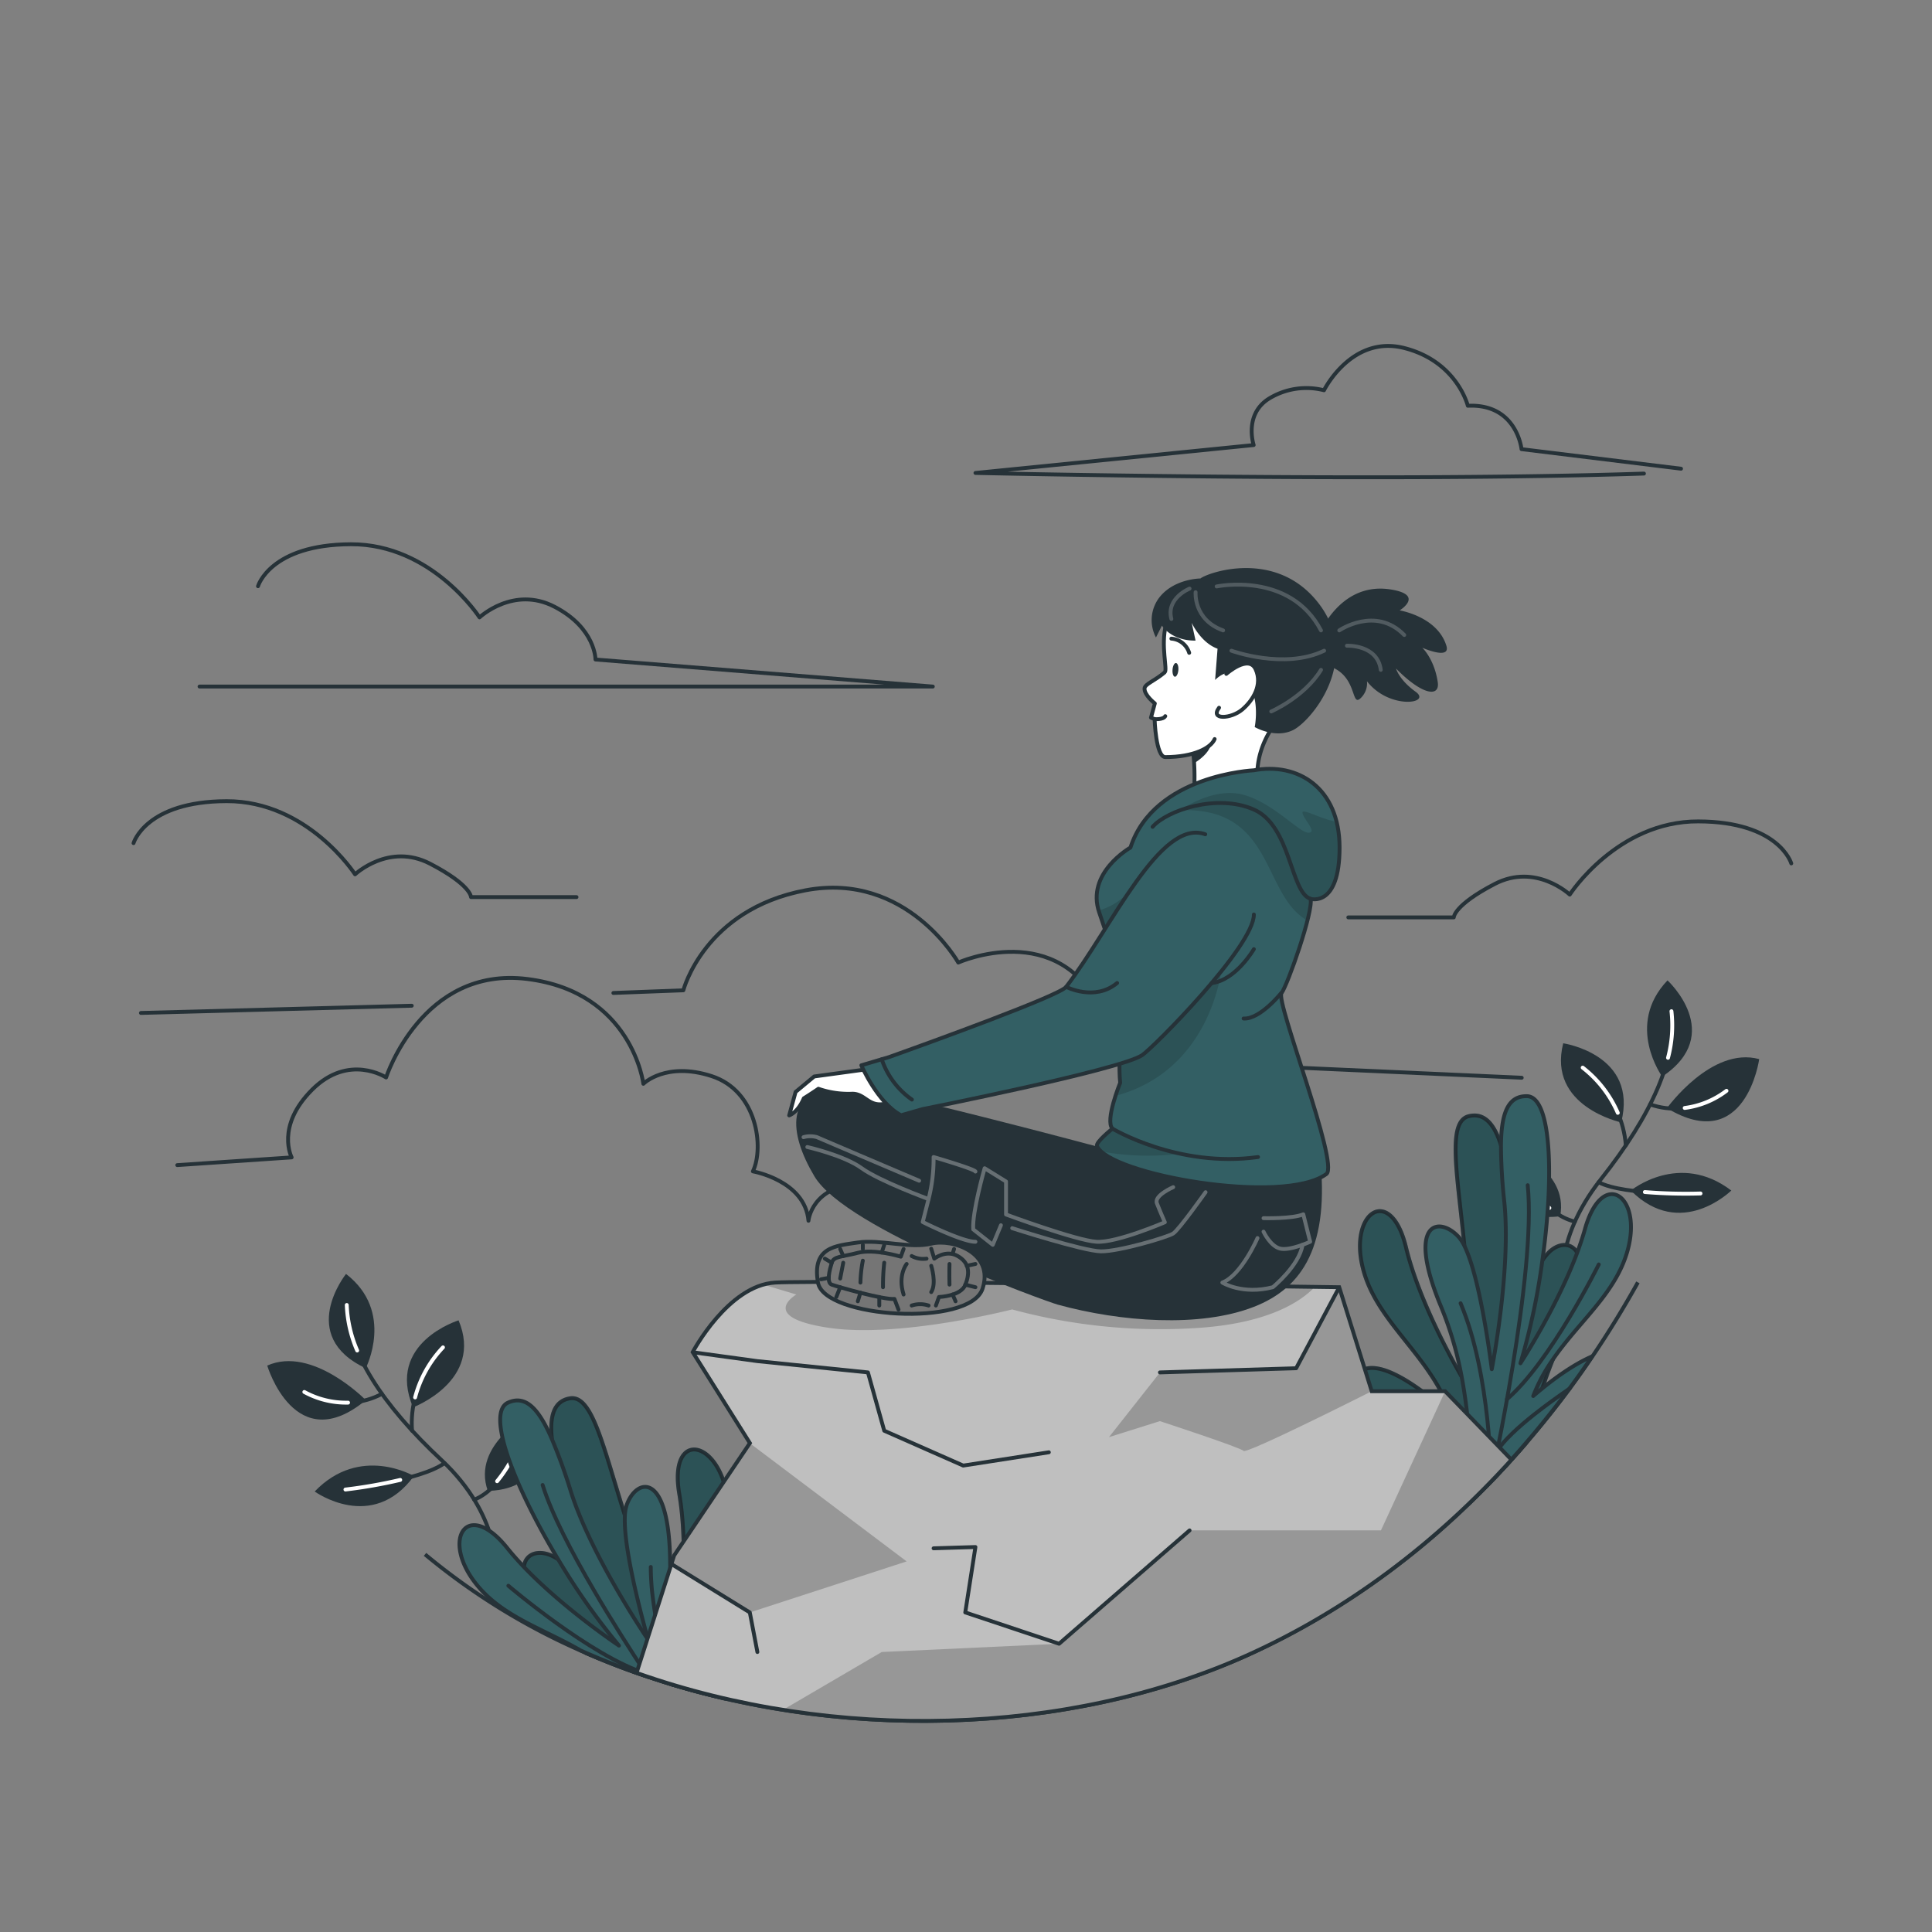 <svg xmlns="http://www.w3.org/2000/svg" xmlns:xlink="http://www.w3.org/1999/xlink" viewBox="0 0 500 500"><rect x="0" y="0" width="500" height="500" fill="#808080" stroke="none"/><defs><clipPath id="freepik--clip-path--inject-2"><path d="M164.74,432.94c51.17,18.1,111.58,16.3,157.84-4.47,26.22-11.76,49.31-29.38,68.59-50.7L374,360.05H355l-8.41-26.92s-133.81-1.93-146-1.2-21.32,18-21.32,18l14.8,23.54-19.6,29.08Z" style="fill:#bfbfbf;stroke:#263238;stroke-miterlimit:10"></path></clipPath><clipPath id="freepik--clip-path-2--inject-2"><path d="M324.5,199.35s-25.85,1.14-31.94,20c0,0-11.63,6.55-8.07,16.83s6.72,21.52,6.72,21.52-2.1,14.88-1.31,22.53c0,0-4,9.78-2,11.87,0,0-4.42,3.51-4,4.48,2.95,7.36,48.17,15.46,59.37,7.25,3.41-2.5-13.22-44.68-11.62-46.81s8.31-21.23,7.52-24.4c0,0,7.51,2.33,7.51-13.27S335.74,197.25,324.5,199.35Z" style="fill:#335F64;stroke:#263238;stroke-linecap:round;stroke-linejoin:round"></path></clipPath></defs><g id="freepik--Clouds--inject-2"><path d="M66.77,151.71s3.11-10.8,24.07-10.86,33.26,18.93,33.26,18.93,8.79-8.27,19.42-2.75,10.59,13.65,10.59,13.65l87.3,7-189.77,0" style="fill:none;stroke:#263238;stroke-linecap:round;stroke-linejoin:round"></path><path d="M463.58,223.45s-3.11-10.81-24.08-10.87-33.25,18.94-33.25,18.94-8.79-8.27-19.42-2.75-10.59,8.65-10.59,8.65h-27.3" style="fill:none;stroke:#263238;stroke-linecap:round;stroke-linejoin:round"></path><path d="M34.56,218.2s3.11-10.8,24.08-10.86,33.25,18.94,33.25,18.94,8.79-8.27,19.42-2.75,10.59,8.64,10.59,8.64h27.3" style="fill:none;stroke:#263238;stroke-linecap:round;stroke-linejoin:round"></path><path d="M45.88,301.53l29.6-2s-4.22-8,5.29-17.51,19.15-3.17,19.15-3.17,9.32-28.88,36.52-25.49,30.06,27.13,30.06,27.13,5.81-5.83,17.65-2,13.63,18.49,10.7,24.66c0,0,13.48,2.37,14.38,12.78,0,0,.83-9.21,13.52-9.49s15.85,14,15.85,14h14.25" style="fill:none;stroke:#263238;stroke-linecap:round;stroke-linejoin:round"></path><path d="M435.05,121.3l-41.28-5.06s-1.21-11.82-13.9-11.23c0,0-2.8-11.47-16.45-14.94S342.65,101,342.65,101a18.5,18.5,0,0,0-14.27,2.18c-6.54,4.12-3.93,12-3.93,12l-72,7.22s105.77,2.41,173,.16" style="fill:none;stroke:#263238;stroke-linecap:round;stroke-linejoin:round"></path><path d="M393.82,278.92l-71.13-3.2c-7.82-23.66-37.4-13.77-37.4-13.77C274.09,237.42,248,249.11,248,249.11s-13.3-23.65-39.53-18.7-31.62,25.88-31.62,25.88l-18.11.69" style="fill:none;stroke:#263238;stroke-linecap:round;stroke-linejoin:round"></path><line x1="106.56" y1="260.28" x2="36.47" y2="262.15" style="fill:none;stroke:#263238;stroke-linecap:round;stroke-linejoin:round"></line></g><g id="freepik--Stone--inject-2"><path d="M423.89,331.88c-3.64,6.54-7.57,12.94-11.77,19.14-1.9,2.82-3.86,5.58-5.86,8.31h0q-5.37,7.25-11.25,14.08-1.87,2.2-3.83,4.35-4.46,4.94-9.18,9.58l-1.76,1.72a203.22,203.22,0,0,1-57.65,39.4c-39.5,17.74-89.33,21.64-134.91,11.13-2.67-.62-5.33-1.28-8-2q-2.91-.8-5.79-1.66-3.1-.93-6.17-2c-1-.33-2-.68-3-1-4.43-1.56-8.8-3.28-13.07-5.14l-1.42-.63A169.71,169.71,0,0,1,110,402.27" style="fill:none;stroke:#263238;stroke-miterlimit:10"></path><path d="M389.77,296.69s16.38,5.54,14,18.05C403.73,314.74,384.84,318.25,389.77,296.69Z" style="fill:#263238"></path><path d="M422.06,308.11s12.52-10.27,26,0C448,308.13,435,321.06,422.06,308.11Z" style="fill:#263238"></path><path d="M455.28,274.1s-3.46,25-23.87,12.69C431.41,286.79,442.94,270.71,455.28,274.1Z" style="fill:#263238"></path><path d="M431.55,253.72s15.1,13.85-1.37,24.91C430.18,278.63,420.5,265.31,431.55,253.72Z" style="fill:#263238"></path><path d="M404.56,270s19.49,2.88,15,20.48C419.6,290.47,400.4,286.41,404.56,270Z" style="fill:#263238"></path><path d="M404.72,334.34s-3.34-12.82,9.66-29.24,19.76-31.31,18.19-43.4" style="fill:none;stroke:#263238;stroke-linecap:round;stroke-linejoin:round"></path><path d="M409.6,276.3s10.25,7.4,11.16,20.12" style="fill:none;stroke:#263238;stroke-linecap:round;stroke-linejoin:round"></path><path d="M446.81,282.3s-8.85,7.31-19.76,3.52" style="fill:none;stroke:#263238;stroke-linecap:round;stroke-linejoin:round"></path><path d="M440.09,308.87s-19.56.64-26.37-2.91" style="fill:none;stroke:#263238;stroke-linecap:round;stroke-linejoin:round"></path><path d="M393.82,303.62s5.53,10.6,13.76,12.53" style="fill:none;stroke:#263238;stroke-linecap:round;stroke-linejoin:round"></path><path d="M431.68,273.76a32.71,32.71,0,0,0,.89-12.06" style="fill:none;stroke:#fff;stroke-linecap:round;stroke-linejoin:round"></path><path d="M409.6,276.3A29.79,29.79,0,0,1,418.68,288" style="fill:none;stroke:#fff;stroke-linecap:round;stroke-linejoin:round"></path><path d="M446.81,282.3A22.51,22.51,0,0,1,436,286.74" style="fill:none;stroke:#fff;stroke-linecap:round;stroke-linejoin:round"></path><path d="M440.09,308.87a130.58,130.58,0,0,1-14.4-.37" style="fill:none;stroke:#fff;stroke-linecap:round;stroke-linejoin:round"></path><path d="M393.82,303.62a34.45,34.45,0,0,0,7.15,9" style="fill:none;stroke:#fff;stroke-linecap:round;stroke-linejoin:round"></path><path d="M137.32,365.88s-15.36,7.94-11.08,19.94C126.24,385.82,145.44,386.45,137.32,365.88Z" style="fill:#263238"></path><path d="M107.12,382S93.19,373.76,81.44,386C81.44,386,96.31,396.77,107.12,382Z" style="fill:#263238"></path><path d="M69.16,353.41s7.17,24.16,25.51,8.95C94.67,362.36,80.85,348.2,69.16,353.41Z" style="fill:#263238"></path><path d="M89.55,329.69s-12.84,16,5.1,24.41C94.65,354.1,102.22,339.48,89.55,329.69Z" style="fill:#263238"></path><path d="M118.68,341.7s-18.83,5.79-11.79,22.52C106.89,364.22,125.26,357.32,118.68,341.7Z" style="fill:#263238"></path><path d="M128.38,406.87s1.2-14.7-14.12-29-24.25-28-24.52-40.16" style="fill:none;stroke:#263238;stroke-linecap:round;stroke-linejoin:round"></path><path d="M114.64,348.7s-9,8.87-8,21.57" style="fill:none;stroke:#263238;stroke-linecap:round;stroke-linejoin:round"></path><path d="M78.76,360.24s9.85,5.89,20.07.5" style="fill:none;stroke:#263238;stroke-linecap:round;stroke-linejoin:round"></path><path d="M89.4,385.49s19.44-2.31,25.64-6.84" style="fill:none;stroke:#263238;stroke-linecap:round;stroke-linejoin:round"></path><path d="M134.36,373.34s-3.78,11.63-11.63,14.78" style="fill:none;stroke:#263238;stroke-linecap:round;stroke-linejoin:round"></path><path d="M92.44,349.51a32.81,32.81,0,0,1-2.7-11.78" style="fill:none;stroke:#fff;stroke-linecap:round;stroke-linejoin:round"></path><path d="M114.64,348.7a29.84,29.84,0,0,0-7.21,12.95" style="fill:none;stroke:#fff;stroke-linecap:round;stroke-linejoin:round"></path><path d="M78.76,360.24A22.47,22.47,0,0,0,90.08,363" style="fill:none;stroke:#fff;stroke-linecap:round;stroke-linejoin:round"></path><path d="M89.4,385.49A127.92,127.92,0,0,0,103.58,383" style="fill:none;stroke:#fff;stroke-linecap:round;stroke-linejoin:round"></path><path d="M134.36,373.34a34.2,34.2,0,0,1-5.71,10" style="fill:none;stroke:#fff;stroke-linecap:round;stroke-linejoin:round"></path><path d="M359.91,364c12.17,6.1,17.92,18.18,20.32,25.06l1.76-1.72q4.72-4.65,9.18-9.58,1.95-2.14,3.83-4.35c.58-2.32,1.24-4.77,2-7.3.64-2.19,1.35-4.44,2.12-6.72.83-2.47,1.73-5,2.72-7.46.85-2.15,1.76-4.3,2.74-6.41s1.85-4.24,2.51-6.1c2.76-7.81,2.58-12.71,1.12-15.2-1.66-2.82-4.95-2.58-7.48,0a13.56,13.56,0,0,0-1.5,1.89h0a61.2,61.2,0,0,0-5.36,11.07c-2.59,6.59-4.48,13-4.48,13s2.95-21.58,2.12-33.12c-.59-8.1-1.45-15.36-3-20.51-1.73-5.59-4.33-8.69-8.4-7.68-5.68,1.41-2.94,15-1.14,33.38.63,6.39,1.14,13.37,1.14,20.62a129.92,129.92,0,0,1-.83,15.14s-.31-.51-.84-1.43c-2.71-4.71-11.31-20.25-14.57-33.78-3.89-16.16-14.7-9.38-11.24,5.09s17.72,22.76,23,38.48c0,0-18.24-17.49-24.28-10.84C347.89,359.29,356.28,362.19,359.91,364Z" style="fill:#335F64;stroke:#263238;stroke-linecap:round;stroke-linejoin:round"></path><path d="M359.91,364c12.17,6.1,17.92,18.18,20.32,25.06l1.76-1.72q4.72-4.65,9.18-9.58,1.95-2.14,3.83-4.35c.58-2.32,1.24-4.77,2-7.3.64-2.19,1.35-4.44,2.12-6.72.83-2.47,1.73-5,2.72-7.46.85-2.15,1.76-4.3,2.74-6.41s1.85-4.24,2.51-6.1c2.76-7.81,2.58-12.71,1.12-15.2-1.66-2.82-4.95-2.58-7.48,0a13.56,13.56,0,0,0-1.5,1.89h0a61.2,61.2,0,0,0-5.36,11.07c-2.59,6.59-4.48,13-4.48,13s2.95-21.58,2.12-33.12c-.59-8.1-1.45-15.36-3-20.51-1.73-5.59-4.33-8.69-8.4-7.68-5.68,1.41-2.94,15-1.14,33.38.63,6.39,1.14,13.37,1.14,20.62a129.92,129.92,0,0,1-.83,15.14s-.31-.51-.84-1.43c-2.71-4.71-11.31-20.25-14.57-33.78-3.89-16.16-14.7-9.38-11.24,5.09s17.72,22.76,23,38.48c0,0-18.24-17.49-24.28-10.84C347.89,359.29,356.28,362.19,359.91,364Z" style="fill-opacity:0.7;stroke:#263238;stroke-miterlimit:10;opacity:0.2"></path><path d="M373,338.3a91,91,0,0,1,5.33,18.29,131.67,131.67,0,0,1,2,30.45l1.59.31q4.72-4.65,9.18-9.58,1.95-2.14,3.83-4.35,5.88-6.82,11.25-14.08h0c2-2.73,4-5.49,5.86-8.31-4.86,2.07-10.12,6-13,8.38-1.39,1.12-2.24,1.88-2.24,1.88a43.94,43.94,0,0,1,5-9.34c6.83-10,16.32-17.14,19.41-28.3,4-14.34-6.58-21.5-11.05-5.48-.56,2-1.24,4-2,6.07-5.33,14.3-14.67,28.57-14.67,28.57a173.45,173.45,0,0,0,5.68-26.67h0c3-21.41,2.41-42.34-4-42.45-4.93-.09-6.67,4.45-6.72,12.89a140.09,140.09,0,0,0,.88,14.62c1.76,17.69-3.26,43.15-3.26,43.15s-2.83-23.52-7.16-32.07a10,10,0,0,0-1.38-2.12C372.43,314.55,363.73,316.11,373,338.3Z" style="fill:#335F64;stroke:#263238;stroke-linecap:round;stroke-linejoin:round"></path><path d="M378,337.28c7.9,18.73,7.89,45.84,7.89,45.84s11.8-53.65,9.48-76.39" style="fill:none;stroke:#263238;stroke-linecap:round;stroke-linejoin:round"></path><path d="M413.76,327.24s-12.54,25.3-23.78,34.89" style="fill:none;stroke:#263238;stroke-linecap:round;stroke-linejoin:round"></path><path d="M387.45,375.49c1.8-2.79,5.49-6.16,9.53-9.37,3.12-2.47,6.44-4.85,9.27-6.78h0" style="fill:none;stroke:#263238;stroke-linecap:round;stroke-linejoin:round"></path><path d="M142.51,419l0,0q2,2.16,4.67,4.58c1.52,1.36,3,2.78,4.45,4.22,4.27,1.86,8.64,3.58,13.07,5.14,1,.35,2,.7,3,1q3.06,1,6.17,2,2.88.87,5.79,1.66c2.64.72,5.3,1.38,8,2A37.69,37.69,0,0,1,195.54,423c2.62-3.1,9.19-9.07,4.59-11.18-8.17-3.74-18,19.52-18,19.52-1.33-16.53,8.52-29.77,6-44.43s-15.12-16.64-12.33-.25c2.33,13.72.54,31.39-.1,36.79-.12,1.05-.21,1.64-.21,1.64a130.3,130.3,0,0,1-6.71-13.57v0c-2.86-6.66-5.13-13.28-7.07-19.4-5.59-17.62-8.41-31.18-14.19-30.24-4.14.68-5.31,4.55-4.7,10.37.57,5.36,2.63,12.37,5.28,20,3.72,10.76,14.64,29,15,29.6-.26-.31-4.41-5.29-9.22-10.17a61.7,61.7,0,0,0-9.29-8.06h0a14.57,14.57,0,0,0-2.12-1.15c-3.35-1.37-6.46-.3-6.88,2.95C135.14,408.29,136.9,412.87,142.51,419Z" style="fill:#335F64;stroke:#263238;stroke-linecap:round;stroke-linejoin:round"></path><path d="M142.51,419l0,0q2,2.16,4.67,4.58c1.52,1.36,3,2.78,4.45,4.22,4.27,1.86,8.64,3.58,13.07,5.14,1,.35,2,.7,3,1q3.06,1,6.17,2,2.88.87,5.79,1.66c2.64.72,5.3,1.38,8,2A37.69,37.69,0,0,1,195.54,423c2.62-3.1,9.19-9.07,4.59-11.18-8.17-3.74-18,19.52-18,19.52-1.33-16.53,8.52-29.77,6-44.43s-15.12-16.64-12.33-.25c2.33,13.72.54,31.39-.1,36.79-.12,1.05-.21,1.64-.21,1.64a130.3,130.3,0,0,1-6.71-13.57v0c-2.86-6.66-5.13-13.28-7.07-19.4-5.59-17.62-8.41-31.18-14.19-30.24-4.14.68-5.31,4.55-4.7,10.37.57,5.36,2.63,12.37,5.28,20,3.72,10.76,14.64,29,15,29.6-.26-.31-4.41-5.29-9.22-10.17a61.7,61.7,0,0,0-9.29-8.06h0a14.57,14.57,0,0,0-2.12-1.15c-3.35-1.37-6.46-.3-6.88,2.95C135.14,408.29,136.9,412.87,142.51,419Z" style="fill-opacity:0.7;stroke:#263238;stroke-miterlimit:10;opacity:0.2"></path><path d="M123.28,410c6.76,8.45,17.3,11.51,27,17.15l1.42.63c4.27,1.86,8.64,3.58,13.07,5.14,1,.35,2,.7,3,1q3.06,1,6.17,2,2.88.87,5.79,1.66a129.1,129.1,0,0,1-4-14.16,91,91,0,0,1-2.3-18.92c-.18-24.06-8.79-22.07-11.27-14.93a10.58,10.58,0,0,0-.43,2.5c-.61,9.42,5.84,31.62,6,32.28-.45-.65-14.71-21.67-20-38.37a140.5,140.5,0,0,0-5-13.78c-3.37-7.74-6.75-11.23-11.25-9.2-5.9,2.64,1.85,22.09,13,40.61h0a174.1,174.1,0,0,0,15.71,22.27c-.43-.29-14.35-9.6-24.72-20.48-1.49-1.58-2.92-3.18-4.22-4.8C120.86,387.67,114,398.41,123.28,410Z" style="fill:#335F64;stroke:#263238;stroke-linecap:round;stroke-linejoin:round"></path><path d="M167.74,434c-.19-.29-.38-.58-.58-.87-4.2-6.4-9-13.9-13.36-21.4-5.86-10-11.06-20-13.37-27.42" style="fill:none;stroke:#263238;stroke-linecap:round;stroke-linejoin:round"></path><path d="M168.42,405.53c0,2,.12,4,.3,6v0a126.16,126.16,0,0,0,5.18,24.43" style="fill:none;stroke:#263238;stroke-linecap:round;stroke-linejoin:round"></path><path d="M131.56,410.39s21.5,18.32,35.6,22.71" style="fill:none;stroke:#263238;stroke-linecap:round;stroke-linejoin:round"></path><path d="M164.74,432.94c51.17,18.1,111.58,16.3,157.84-4.47,26.22-11.76,49.31-29.38,68.59-50.7L374,360.05H355l-8.41-26.92s-133.81-1.93-146-1.2-21.32,18-21.32,18l14.8,23.54-19.6,29.08Z" style="fill:#bfbfbf"></path><g style="clip-path:url(#freepik--clip-path--inject-2)"><path d="M214.37,343.62c18.35,2.77,47.57-4.74,47.57-4.74a146.3,146.3,0,0,0,48.77,4.74c17.91-1.3,26.09-6.91,29.58-10.58-26.65-.37-129.1-1.74-139.72-1.11a13.46,13.46,0,0,0-3,.53l8.52,2.56S196,340.85,214.37,343.62Z" style="fill-opacity:0.7;opacity:0.3"></path><path d="M355,360.05s-32.35,16.33-33.17,15.44-21.65-7.7-21.65-7.7L287,371.93l13.22-16.76,35.25-1.07,11.16-21Z" style="fill-opacity:0.7;opacity:0.3"></path><polygon points="173.75 404.77 194.05 417.3 234.64 404.09 194.05 373.5 174.45 402.58 173.75 404.77" style="fill-opacity:0.7;opacity:0.3"></polygon><path d="M202.62,442.51c41.31,6.59,84.74,1.77,120-14,26.22-11.76,49.31-29.38,68.59-50.7L374,360.05l-16.61,36H307.86L274.09,425.4l-45.9,2.14Z" style="fill-opacity:0.7;opacity:0.3"></path><polyline points="271.44 375.85 249.28 379.29 228.84 370.27 224.62 355.18 196.01 352.26 179.25 349.96" style="fill:none;stroke:#263238;stroke-linecap:round;stroke-linejoin:round"></polyline><polyline points="300.19 355.18 335.44 354.1 346.6 333.13" style="fill:none;stroke:#263238;stroke-linecap:round;stroke-linejoin:round"></polyline><polyline points="307.86 396.07 274.09 425.4 249.81 417.3 252.44 400.37 241.61 400.7" style="fill:none;stroke:#263238;stroke-linecap:round;stroke-linejoin:round"></polyline><polyline points="173.35 404.52 194.05 417.3 196.01 427.54" style="fill:none;stroke:#263238;stroke-linecap:round;stroke-linejoin:round"></polyline></g><path d="M164.74,432.94c51.17,18.1,111.58,16.3,157.84-4.47,26.22-11.76,49.31-29.38,68.59-50.7L374,360.05H355l-8.41-26.92s-133.81-1.93-146-1.2-21.32,18-21.32,18l14.8,23.54-19.6,29.08Z" style="fill:none;stroke:#263238;stroke-miterlimit:10"></path></g><g id="freepik--Character--inject-2"><path d="M341.59,298.91c2.55,23.21-4.22,34.29-17.09,39.3-14,5.44-34.48,3.9-50.79-.58-3-.84-54.75-19.47-62.93-33.18-6.78-11.38-7.67-22.54,6.86-23.32,6.93-.37,68.57,16.2,68.57,16.2l5.8-2.11Z" style="fill:#263238"></path><path d="M306.7,189a6.21,6.21,0,0,1,1.16,2,24.32,24.32,0,0,1,1.18,6.52,58.64,58.64,0,0,1,0,6.91l16.68-.63c-1.69-8.81,3.77-15.8,3.77-15.8C329.88,160.31,303.54,185.53,306.7,189Z" style="fill:#fff;stroke:#263238;stroke-linecap:round;stroke-linejoin:round"></path><path d="M324.5,199.35s-25.85,1.14-31.94,20c0,0-11.63,6.55-8.07,16.83s6.72,21.52,6.72,21.52-2.1,14.88-1.31,22.53c0,0-4,9.78-2,11.87,0,0-4.42,3.51-4,4.48,2.95,7.36,48.17,15.46,59.37,7.25,3.41-2.5-13.22-44.68-11.62-46.81s8.31-21.23,7.52-24.4c0,0,7.51,2.33,7.51-13.27S335.74,197.25,324.5,199.35Z" style="fill:#335F64"></path><g style="clip-path:url(#freepik--clip-path-2--inject-2)"><path d="M346.6,219.31c0,15.6-7.51,13.27-7.51,13.27.22.88-.14,3-.8,5.61a12.82,12.82,0,0,1-1.2-.77C326.74,230,329,208.78,305.4,209.7c0,0,8.58-6.19,16.44-4s14.49,9.92,16.82,9.81-1.31-3.43-1.57-5.14c-.21-1.32,4.71,1.58,8.74,2.3h0A27.29,27.29,0,0,1,346.6,219.31Z" style="fill-opacity:0.7;opacity:0.2"></path><path d="M316.25,250s-2.28,26.88-27.56,33.6c.61-1.93,1.21-3.41,1.21-3.41-.79-7.65,1.31-22.53,1.31-22.53s-3.15-11.23-6.72-21.52c-.06-.17-.11-.34-.16-.51a16,16,0,0,0,8.63-5.9C298.44,222.56,316.25,250,316.25,250Z" style="fill-opacity:0.7;opacity:0.2"></path><path d="M305.4,298.57A67.26,67.26,0,0,1,285,298h0a4.1,4.1,0,0,1-1.14-1.48c-.36-.9,3.4-4,4-4.43C292.58,294.34,300.58,297.82,305.4,298.57Z" style="fill-opacity:0.7;opacity:0.2"></path></g><path d="M324.5,199.35s-25.85,1.14-31.94,20c0,0-11.63,6.55-8.07,16.83s6.72,21.52,6.72,21.52-2.1,14.88-1.31,22.53c0,0-4,9.78-2,11.87,0,0-4.42,3.51-4,4.48,2.95,7.36,48.17,15.46,59.37,7.25,3.41-2.5-13.22-44.68-11.62-46.81s8.31-21.23,7.52-24.4c0,0,7.51,2.33,7.51-13.27S335.74,197.25,324.5,199.35Z" style="fill:none;stroke:#263238;stroke-linecap:round;stroke-linejoin:round"></path><path d="M339.09,232.58c-5.14-1.71-5-18.85-14.59-23.07s-22.57.26-26.21,4.48" style="fill:none;stroke:#263238;stroke-linecap:round;stroke-linejoin:round"></path><path d="M226.08,276.49l-15.36,2.1-4.82,4-1.66,6.07s2.19-.66,3.79-4.42c0,0,1.88-1.16,3.77-2.47a23.59,23.59,0,0,0,8.8,1.28c3.44,0,4.26,3.66,8.7,2.53C237.2,283.52,226.08,276.49,226.08,276.49Z" style="fill:#fff;stroke:#263238;stroke-linecap:round;stroke-linejoin:round"></path><path d="M311.92,215.91c-11.67-4.22-24.13,24-36,39.49-1.71,2.24-34.81,14.24-45.89,18.19l-7.12,2.11s4.22,9.76,10.29,12.93l5.54-1.59s50.89-10.1,56.81-13.94c3-2,29-28.25,28.95-36.43" style="fill:#335F64;stroke:#263238;stroke-linecap:round;stroke-linejoin:round"></path><path d="M254.28,333.52c3.07-9.31-7.71-13-13.28-11.66s-13.17-1.18-19-.3-11.89,1.14-10.31,10.37S251,343.54,254.28,333.52Z" style="fill:#757575;stroke:#263238;stroke-linecap:round;stroke-linejoin:round"></path><path d="M233.85,323.23l-.72,2s-6.88-2.11-11.13-1-6.22.86-6.74,2.57-1.46,5.14,0,5.67,13.58,4,16.22,3.69l1.05,2.77" style="fill:none;stroke:#263238;stroke-linecap:round;stroke-linejoin:round"></path><line x1="227.56" y1="335.67" x2="227.56" y2="337.87" style="fill:none;stroke:#263238;stroke-linecap:round;stroke-linejoin:round"></line><line x1="222.68" y1="334.54" x2="222" y2="336.77" style="fill:none;stroke:#263238;stroke-linecap:round;stroke-linejoin:round"></line><line x1="217.44" y1="333.13" x2="216.44" y2="335.66" style="fill:none;stroke:#263238;stroke-linecap:round;stroke-linejoin:round"></line><line x1="214.48" y1="330.7" x2="212.49" y2="331.08" style="fill:none;stroke:#263238;stroke-linecap:round;stroke-linejoin:round"></line><line x1="215.26" y1="326.79" x2="213.48" y2="325.74" style="fill:none;stroke:#263238;stroke-linecap:round;stroke-linejoin:round"></line><line x1="218.23" y1="325.06" x2="217.44" y2="323.23" style="fill:none;stroke:#263238;stroke-linecap:round;stroke-linejoin:round"></line><line x1="223.3" y1="323.23" x2="223.3" y2="322.18" style="fill:none;stroke:#263238;stroke-linecap:round;stroke-linejoin:round"></line><line x1="228.19" y1="324.14" x2="228.84" y2="322.18" style="fill:none;stroke:#263238;stroke-linecap:round;stroke-linejoin:round"></line><path d="M241,323.16l.79,2.58s3-2.42,6.06-.68,3.17,4.37,2,7.4-6.85,3.2-6.85,3.2l-.79,2.21" style="fill:none;stroke:#263238;stroke-linecap:round;stroke-linejoin:round"></path><line x1="247.3" y1="336.77" x2="246.53" y2="335.02" style="fill:none;stroke:#263238;stroke-linecap:round;stroke-linejoin:round"></line><line x1="252.44" y1="333.13" x2="249.8" y2="332.46" style="fill:none;stroke:#263238;stroke-linecap:round;stroke-linejoin:round"></line><line x1="252.44" y1="327.11" x2="250.19" y2="327.59" style="fill:none;stroke:#263238;stroke-linecap:round;stroke-linejoin:round"></line><line x1="246.91" y1="323.23" x2="246.53" y2="324.47" style="fill:none;stroke:#263238;stroke-linecap:round;stroke-linejoin:round"></line><path d="M234.64,327.11s-2.37,2.91-.79,7.91" style="fill:none;stroke:#263238;stroke-linecap:round;stroke-linejoin:round"></path><path d="M241,327.59s1.45,4.51,0,6.8" style="fill:none;stroke:#263238;stroke-linecap:round;stroke-linejoin:round"></path><path d="M239.78,325.74a6.24,6.24,0,0,1-3.83-.68" style="fill:none;stroke:#263238;stroke-linecap:round;stroke-linejoin:round"></path><path d="M240.31,337.87a7,7,0,0,0-4.36,0" style="fill:none;stroke:#263238;stroke-linecap:round;stroke-linejoin:round"></path><path d="M228.84,326.79a52.83,52.83,0,0,0-.32,6.34" style="fill:none;stroke:#263238;stroke-linecap:round;stroke-linejoin:round"></path><path d="M223.3,326.26a33.84,33.84,0,0,0-.62,5.67" style="fill:none;stroke:#263238;stroke-linecap:round;stroke-linejoin:round"></path><path d="M218.23,326.79s-.58,3-.79,4.1" style="fill:none;stroke:#263238;stroke-linecap:round;stroke-linejoin:round"></path><path d="M245.73,327.11s-.08,2.59,0,5.35" style="fill:none;stroke:#263238;stroke-linecap:round;stroke-linejoin:round"></path><g style="opacity:0.3"><path d="M303.62,307.24s-5,2.15-4.22,4.16,2.06,4.92,2.06,4.92-12.43,5.36-17.67,5.05-23.43-7.06-23.43-7.06v-8.54l-5.54-3.43s-3.26,11.34-2.95,15.82l5.06,4,2.11-5.07" style="fill:none;stroke:#fff;stroke-linecap:round;stroke-linejoin:round"></path><path d="M312,308.54s-6.86,9.69-8.37,10.68-14.18,4.71-18.73,4.63-22.94-6-22.94-6" style="fill:none;stroke:#fff;stroke-linecap:round;stroke-linejoin:round"></path><path d="M252.44,303.2c0-.6-10.83-3.76-10.83-3.76a41.86,41.86,0,0,1-1.3,10.88l-1.51,5.93s10.17,5.13,13.64,5.12" style="fill:none;stroke:#fff;stroke-linecap:round;stroke-linejoin:round"></path><path d="M237.87,305.57s-25.11-10.68-26.43-11.27a6.35,6.35,0,0,0-3.49,0" style="fill:none;stroke:#fff;stroke-linecap:round;stroke-linejoin:round"></path><path d="M240.31,310.32s-12.76-4.68-17.32-8-14.06-5.47-14.06-5.47" style="fill:none;stroke:#fff;stroke-linecap:round;stroke-linejoin:round"></path><path d="M327,315.26s7.52.2,10.29-1l1.78,7.1s-5.14,2.37-7.72,1.79-4.35-4.4-4.35-4.4" style="fill:none;stroke:#fff;stroke-linecap:round;stroke-linejoin:round"></path><path d="M325.44,320.41s-4.15,9.6-9.1,11.52c0,0,5.14,3.24,13.06,1.2,0,0,6.84-5.57,7.69-10.95" style="fill:none;stroke:#fff;stroke-linecap:round;stroke-linejoin:round"></path></g><path d="M307.86,191a24.32,24.32,0,0,1,1.18,6.52c5.52-3.45,4.43-6.52,4.43-6.52Z" style="fill:#263238"></path><path d="M328.63,188.69c20.49-23.25,5.18-35.82-7.09-36.78C294,149.77,303,172.64,301.42,174c-2.6,2.23-5.12,3-5.21,4.15-.13,1.72,2.66,3.89,2.66,3.89l-1,3.69.94.38s.29,9.82,2.77,9.82c7.41,0,11.82-2.39,12.77-4.66" style="fill:#fff;stroke:#263238;stroke-linecap:round;stroke-linejoin:round"></path><path d="M303.15,165.28a5.22,5.22,0,0,1,4.61,3.67" style="fill:none;stroke:#263238;stroke-linecap:round;stroke-linejoin:round"></path><path d="M303.45,173.3c-.08,1,.2,1.81.61,1.84s.82-.74.9-1.72-.2-1.8-.62-1.83S303.52,172.32,303.45,173.3Z" style="fill:#263238"></path><path d="M298.8,186.11s2.28.18,2.77-.77" style="fill:none;stroke:#263238;stroke-linecap:round;stroke-linejoin:round"></path><path d="M310.68,149.71s-6.88,0-10.71,5a9.63,9.63,0,0,0-.81,10.27l1.55-3.07s2.35,3.93,8.7,3.88l-1-4.6s2.32,5.12,6.69,6.7l-.63,8.09s3.07-3.33,6.25-1.36c6,3.7,4,13.54,4,13.54s5.24,3.09,9.92.79,17.81-17.94,6.8-32.57S312.38,148.26,310.68,149.71Z" style="fill:#263238"></path><path d="M317.36,174.4s5.8-5.14,7.6-1.18-.63,8-3.47,10.41-8.42,2.78-6-.47" style="fill:#fff;stroke:#263238;stroke-linecap:round;stroke-linejoin:round"></path><path d="M341.26,164.53s5.3-14,18.51-12c9.07,1.38,2.46,5.44,2.46,5.44s9.75,1.57,12.09,9.14c1.18,3.81-6.24.52-6.24.52s3.09,2.84,4,8.85c.63,4-3.88,3.56-10.79-3.46,0,0,.76,2.9,5.07,6s-6.83,4.71-12.59-2.71a5.28,5.28,0,0,1-1.85,4.56c-2.23,1.76-.76-5.81-7.6-8.35S341.26,164.53,341.26,164.53Z" style="fill:#263238"></path><g style="opacity:0.2"><path d="M307.86,152.33s-6.13,2.45-4.71,7.86" style="fill:none;stroke:#fff;stroke-linecap:round;stroke-linejoin:round"></path><path d="M309.42,153.26s-.6,7.12,7.12,9.89" style="fill:none;stroke:#fff;stroke-linecap:round;stroke-linejoin:round"></path><path d="M314.87,151.77s18.92-4,27,11.38" style="fill:none;stroke:#fff;stroke-linecap:round;stroke-linejoin:round"></path><path d="M318.69,168.4s13.67,5,24,0" style="fill:none;stroke:#fff;stroke-linecap:round;stroke-linejoin:round"></path><path d="M329,184.12s8.56-3.71,12.88-10.76" style="fill:none;stroke:#fff;stroke-linecap:round;stroke-linejoin:round"></path><path d="M346.6,163.15s9.39-6.44,16.82,1.19" style="fill:none;stroke:#fff;stroke-linecap:round;stroke-linejoin:round"></path><path d="M348.58,167.11s7.93-.35,8.76,6.25" style="fill:none;stroke:#fff;stroke-linecap:round;stroke-linejoin:round"></path></g><path d="M287.85,292.06s17,10.28,37.73,7.38" style="fill:none;stroke:#263238;stroke-linecap:round;stroke-linejoin:round"></path><path d="M324.5,245.64s-4.69,8.08-10.94,8.78" style="fill:none;stroke:#263238;stroke-linecap:round;stroke-linejoin:round"></path><path d="M331.57,257s-5.48,6.86-9.73,6.59" style="fill:none;stroke:#263238;stroke-linecap:round;stroke-linejoin:round"></path><path d="M228.19,274.14A20.87,20.87,0,0,0,236,284.57" style="fill:none;stroke:#263238;stroke-linecap:round;stroke-linejoin:round"></path><path d="M275.92,255.4s7.39,3.85,13.19-1" style="fill:none;stroke:#263238;stroke-linecap:round;stroke-linejoin:round"></path></g></svg>